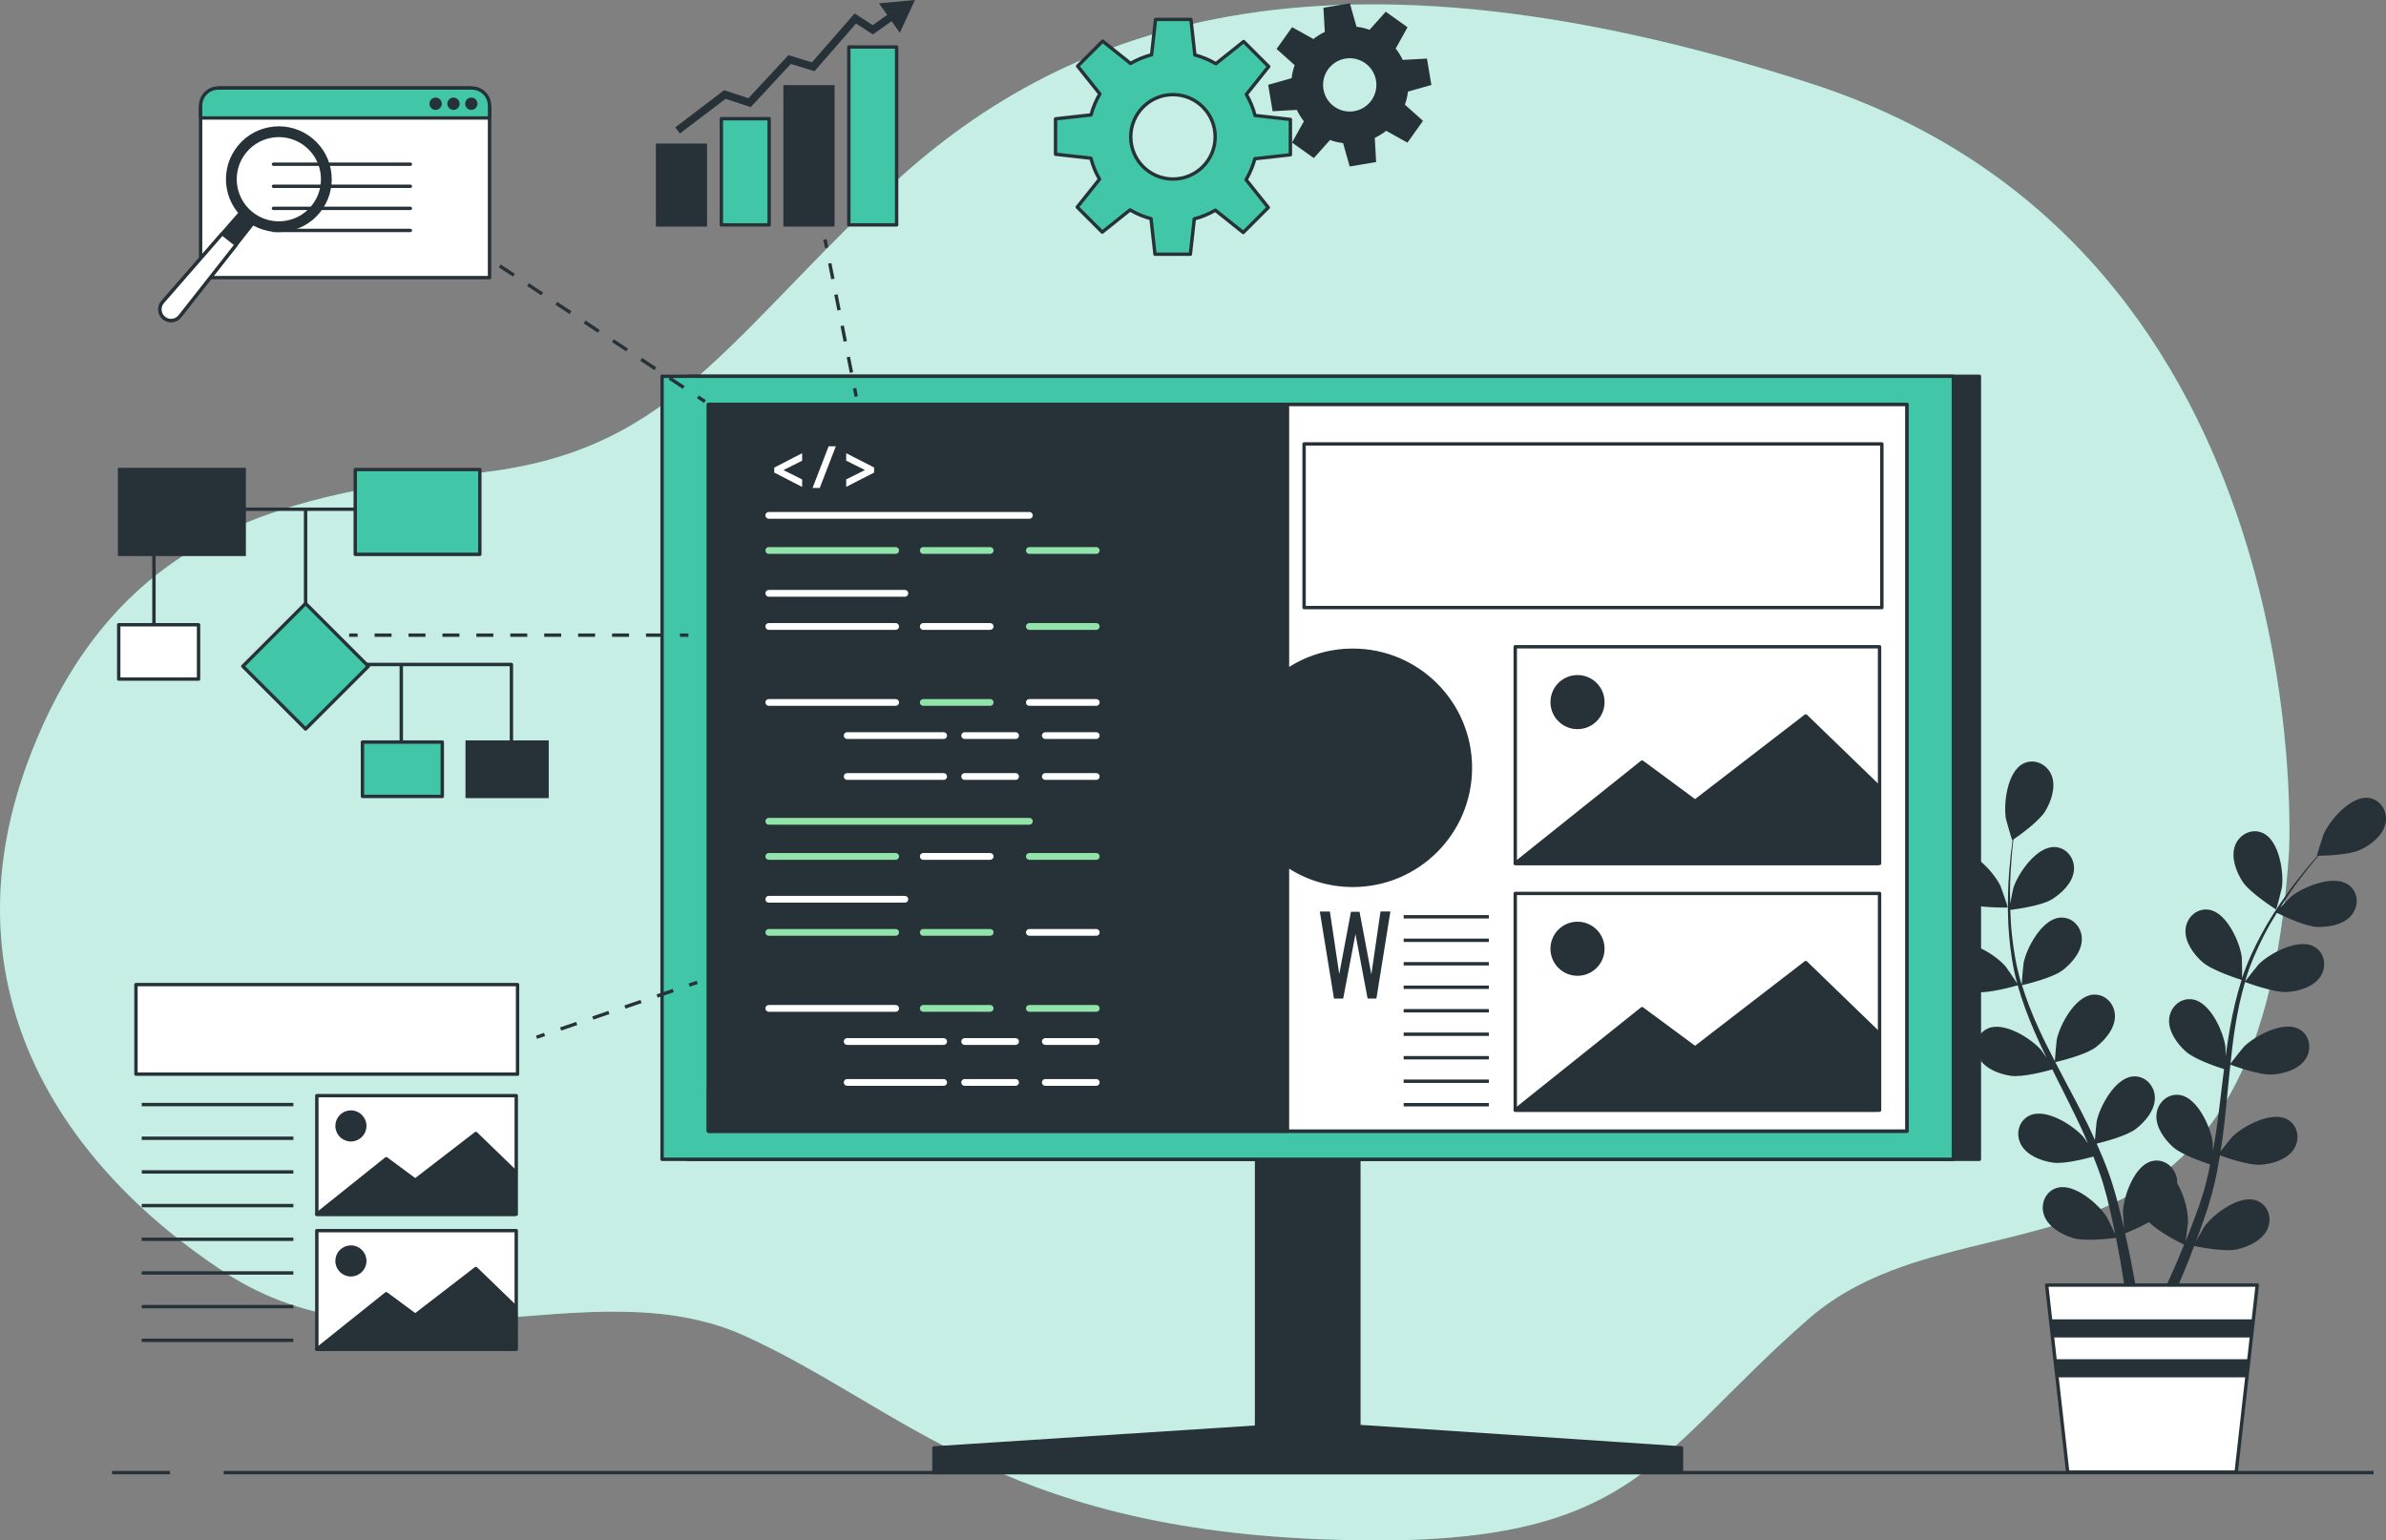 <?xml version="1.0" encoding="UTF-8"?>
<svg xmlns="http://www.w3.org/2000/svg" viewBox="0 0 704.77 455.13">
  <rect x="0" y="0" width="704.77" height="455.13" fill="#808080" stroke="none"/>
  <defs>
    <style>
      .cls-1, .cls-2, .cls-3, .cls-4, .cls-5, .cls-6, .cls-7, .cls-8, .cls-9, .cls-10, .cls-11, .cls-12, .cls-13 {
        stroke: #263238;
      }

      .cls-1, .cls-2, .cls-3, .cls-4, .cls-14, .cls-15 {
        stroke-linecap: round;
      }

      .cls-1, .cls-2, .cls-3, .cls-4, .cls-14, .cls-15, .cls-9, .cls-10 {
        stroke-linejoin: round;
      }

      .cls-1, .cls-16 {
        fill: #41c7a8;
      }

      .cls-2, .cls-7, .cls-10, .cls-17 {
        fill: #263238;
      }

      .cls-3, .cls-18, .cls-19, .cls-9 {
        fill: #fff;
      }

      .cls-4, .cls-5, .cls-14, .cls-15, .cls-6, .cls-8, .cls-11, .cls-12, .cls-13 {
        fill: none;
      }

      .cls-18 {
        opacity: .7;
      }

      .cls-18, .cls-17, .cls-16 {
        stroke-width: 0px;
      }

      .cls-5 {
        stroke-dasharray: 0 5;
      }

      .cls-5, .cls-6, .cls-19, .cls-7, .cls-8, .cls-11, .cls-12, .cls-13 {
        stroke-miterlimit: 10;
      }

      .cls-14 {
        stroke: #92e3a9;
      }

      .cls-14, .cls-15 {
        stroke-width: 2px;
      }

      .cls-15, .cls-19 {
        stroke: #fff;
      }

      .cls-6 {
        stroke-dasharray: 0 0 5.02 5.02;
      }

      .cls-11 {
        stroke-dasharray: 0 0 4.7 4.7;
      }

      .cls-12 {
        stroke-dasharray: 0 0 5.01 5.01;
      }

      .cls-13 {
        stroke-dasharray: 0 0 5.01 5.01;
      }
    </style>
  </defs>
  <g id="Background_Simple" data-name="Background Simple">
    <g>
      <path class="cls-16" d="m676.11,251.74s10-178-141-227c-151-49-227-13-275,33s-64,76-119,82S35.11,155.74,9.11,222.74s7,120,57,153,108-2,154,19c46,21,75,56,169,60s97-23,145-65,133,2,142-138Z"/>
      <path class="cls-18" d="m676.11,251.74s10-178-141-227c-151-49-227-13-275,33s-64,76-119,82S35.11,155.74,9.11,222.74s7,120,57,153,108-2,154,19c46,21,75,56,169,60s97-23,145-65,133,2,142-138Z"/>
    </g>
  </g>
  <g id="Plant">
    <g>
      <g>
        <path class="cls-17" d="m580.21,266.71c3.72,1.63,12.83,1.42,12.84,1.42.09,0-1.96-5.96-2.13-6.32-2-4.18-8.32-11.08-13.46-10.39-3.7.5-5.76,4.21-4.93,7.69.85,3.56,4.51,6.21,7.68,7.59Z"/>
        <path class="cls-17" d="m583.36,293.09c3.86.56,11.99-1.79,12.63-1.98,1.28,4.55,2.97,9.11,4.93,13.64,1.12,2.59,2.32,5.16,3.57,7.72-.74-1.09-1.41-2.05-1.52-2.18-3.03-3.5-10.95-8.49-15.72-6.46-3.44,1.46-4.45,5.58-2.72,8.72,1.76,3.21,5.99,4.8,9.41,5.3,3.47.51,10.44-1.36,12.28-1.88.49.98.96,1.96,1.45,2.94,2.35,4.69,4.72,9.35,6.9,14,.77,1.64,1.47,3.28,2.17,4.92-.66-.96-1.22-1.77-1.32-1.88-3.03-3.5-10.95-8.49-15.72-6.46-3.44,1.46-4.45,5.58-2.72,8.72,1.77,3.21,5.99,4.8,9.41,5.29,3.31.48,9.76-1.18,11.95-1.79.67,1.7,1.35,3.4,1.92,5.08.37,1.15.8,2.24,1.1,3.42.32,1.16.65,2.31.96,3.45.53,2.22,1.09,4.5,1.56,6.67.33,1.51.63,2.96.92,4.41-.75-1.64-2.28-4.82-2.44-5.07-2.46-3.92-9.53-10.05-14.56-8.77-3.62.92-5.24,4.84-4.01,8.21,1.26,3.44,5.19,5.65,8.5,6.66,3.64,1.11,11.71.1,12.72-.04.48,2.41.93,4.76,1.32,6.98.86,4.91,1.52,9.3,2.01,13.02h3.4c-.59-3.85-1.37-8.44-2.39-13.59-.48-2.45-1.04-5.06-1.65-7.73.61-.24,4.05-1.63,7.09-3.34,2.65,2.88,9.46,6.24,10.34,6.67-.93,2.28-1.85,4.48-2.75,6.55-1.88,4.33-3.67,8.17-5.25,11.44h3.68c1.36-3.01,2.85-6.44,4.4-10.24.95-2.31,1.92-4.79,2.89-7.35.98.2,8.96,1.83,12.68.99,3.37-.76,7.46-2.67,8.97-6.01,1.48-3.27.15-7.29-3.39-8.48-4.92-1.65-12.42,3.93-15.17,7.66-.16.22-1.66,2.8-2.57,4.45.39-1.05.78-2.06,1.17-3.15.79-2.14,1.51-4.3,2.29-6.62.34-1.13.68-2.28,1.03-3.43.37-1.14.61-2.39.92-3.59.67-2.81,1.21-5.69,1.69-8.6,1.87.68,8.57,3.01,12.03,2.77,3.45-.24,7.78-1.51,9.78-4.58,1.96-3,1.26-7.19-2.06-8.9-4.61-2.38-12.88,2.01-16.16,5.27-.2.2-2.3,2.81-3.42,4.27.28-1.75.56-3.5.78-5.28.64-5.14,1.12-10.37,1.63-15.58.15-1.6.33-3.19.5-4.78.66.25,8.56,3.19,12.44,2.92,3.45-.24,7.78-1.51,9.78-4.58,1.96-3,1.26-7.19-2.06-8.9-4.61-2.38-12.88,2.01-16.16,5.27-.25.25-3.25,4.01-3.97,5,.37-3.5.77-6.99,1.31-10.42.73-4.72,1.71-9.32,2.99-13.7.31.12,8.54,3.22,12.51,2.94,3.45-.24,7.78-1.51,9.78-4.58,1.96-3,1.26-7.19-2.06-8.9-4.61-2.38-12.88,2.01-16.16,5.27-.26.26-3.49,4.3-4.02,5.08.08-.26.13-.54.21-.8,1.42-4.66,3.39-8.99,5.43-12.96,1.18-2.31,2.44-4.45,3.71-6.5,1.47.74,8.24,4.02,11.85,4.17,3.46.14,7.9-.65,10.22-3.48,2.28-2.77,2.04-7.01-1.07-9.07-4.32-2.87-13.02.58-16.64,3.47-.2.16-2.02,1.98-3.33,3.32.59-.92,1.18-1.88,1.76-2.75,2.17-3.27,4.36-6.13,6.32-8.64,1.13-1.42,2.17-2.68,3.16-3.86,1.82-.03,9.16-.25,12.37-1.76,3.13-1.47,6.71-4.21,7.47-7.8.74-3.51-1.42-7.16-5.13-7.56-5.16-.56-11.29,6.51-13.17,10.74-.16.37-2.05,6.38-1.96,6.38,0,0,.09,0,.11,0-.98,1.11-2.01,2.31-3.11,3.64-2.02,2.48-4.27,5.3-6.52,8.53-2.26,3.23-4.62,6.79-6.76,10.78-2.16,3.99-4.22,8.3-5.78,13.01-.02.05-.03.11-.05.16.03-1.52-.04-5.77-.08-6.1-.6-4.59-4.44-13.12-9.55-14.06-3.67-.68-6.79,2.2-7.08,5.77-.3,3.65,2.35,7.3,4.93,9.61,2.91,2.6,10.99,5.12,11.63,5.32-1.44,4.5-2.55,9.24-3.41,14.09-.5,2.78-.91,5.59-1.29,8.41-.02-1.31-.05-2.49-.07-2.65-.6-4.59-4.45-13.12-9.55-14.06-3.68-.68-6.79,2.2-7.08,5.77-.3,3.65,2.35,7.3,4.93,9.61,2.62,2.34,9.46,4.62,11.28,5.2-.13,1.08-.28,2.17-.41,3.25-.62,5.21-1.22,10.4-1.96,15.48-.26,1.79-.58,3.54-.9,5.3-.02-1.17-.04-2.15-.06-2.3-.6-4.59-4.45-13.12-9.55-14.06-3.68-.68-6.79,2.2-7.08,5.77-.3,3.65,2.35,7.3,4.93,9.61,2.5,2.23,8.8,4.4,10.95,5.1-.38,1.79-.75,3.58-1.2,5.3-.33,1.16-.57,2.31-.97,3.46-.37,1.15-.74,2.28-1.1,3.41-.78,2.14-1.57,4.36-2.38,6.43-.55,1.44-1.11,2.81-1.66,4.19.28-1.78.76-5.27.76-5.57.07-3.08-1.02-8.08-3.2-11.6.01-.45-.01-.91-.08-1.36-.57-3.54-3.9-6.17-7.51-5.21-5.01,1.33-8.19,10.13-8.43,14.76-.01.27.16,3.25.31,5.13-.25-1.09-.48-2.15-.76-3.27-.53-2.22-1.12-4.41-1.74-6.78-.34-1.13-.69-2.27-1.04-3.43-.32-1.15-.81-2.33-1.21-3.51-.99-2.71-2.13-5.41-3.33-8.1,1.94-.47,8.81-2.22,11.56-4.33,2.75-2.11,5.66-5.55,5.63-9.21-.03-3.59-2.91-6.69-6.63-6.29-5.16.56-9.63,8.78-10.57,13.31-.06.28-.36,3.61-.5,5.45-.74-1.61-1.46-3.23-2.26-4.84-2.3-4.64-4.78-9.27-7.23-13.9-.75-1.42-1.48-2.84-2.22-4.26.69-.16,8.9-2.06,11.99-4.43,2.74-2.11,5.66-5.55,5.63-9.21-.03-3.58-2.91-6.69-6.63-6.28-5.16.56-9.63,8.78-10.57,13.31-.07.34-.5,5.13-.55,6.36-1.62-3.13-3.21-6.26-4.66-9.41-1.99-4.34-3.71-8.72-5.06-13.08.32-.07,8.9-2.02,12.06-4.45,2.75-2.11,5.66-5.55,5.63-9.21-.02-3.59-2.91-6.69-6.63-6.28-5.16.56-9.63,8.78-10.57,13.31-.07.36-.54,5.51-.55,6.45-.08-.26-.19-.52-.27-.78-1.38-4.67-2.14-9.37-2.62-13.81-.29-2.58-.42-5.05-.5-7.47,1.63-.2,9.09-1.19,12.18-3.06,2.96-1.79,6.23-4.9,6.61-8.54.37-3.57-2.16-6.97-5.9-6.98-5.19,0-10.54,7.67-11.97,12.07-.08.24-.6,2.76-.95,4.61-.02-1.09-.06-2.22-.05-3.26,0-3.92.25-7.51.5-10.69.15-1.81.33-3.44.51-4.96,1.5-1.03,7.5-5.27,9.35-8.29,1.8-2.95,3.27-7.22,1.93-10.62-1.32-3.34-5.13-5.19-8.45-3.47-4.61,2.38-5.82,11.66-5.06,16.23.07.39,1.81,6.45,1.89,6.4,0,0,.07-.05.09-.06-.2,1.46-.4,3.03-.59,4.75-.32,3.18-.64,6.78-.74,10.71-.1,3.93-.1,8.21.3,12.72.4,4.52,1.05,9.25,2.36,14.04.01.05.04.11.05.16-.82-1.28-3.22-4.79-3.43-5.04-3.03-3.5-10.95-8.49-15.72-6.46-3.44,1.46-4.45,5.58-2.72,8.72,1.76,3.21,5.99,4.8,9.41,5.29Z"/>
        <path class="cls-17" d="m672.31,268.72c.08.05,1.66-6.05,1.71-6.45.64-4.59-.82-13.83-5.5-16.09-3.36-1.63-7.13.33-8.35,3.7-1.25,3.44.33,7.66,2.22,10.57,2.21,3.41,9.91,8.26,9.92,8.27Z"/>
      </g>
      <polygon class="cls-3" points="660.52 434.95 610.75 434.95 604.53 379.68 666.74 379.68 660.52 434.95"/>
      <g>
        <polygon class="cls-17" points="605.67 389.8 606.27 395.16 665 395.16 665.6 389.8 605.67 389.8"/>
        <polygon class="cls-17" points="663.67 406.94 664.27 401.59 606.99 401.59 607.6 406.94 663.67 406.94"/>
      </g>
    </g>
  </g>
  <g id="Device">
    <g>
      <rect class="cls-2" x="371.16" y="312.3" width="30.22" height="121.93"/>
      <rect class="cls-2" x="203.24" y="111.17" width="381.42" height="231.35"/>
      <rect class="cls-1" x="195.56" y="111.17" width="381.42" height="231.35"/>
      <g>
        <rect class="cls-3" x="209.3" y="119.51" width="353.93" height="214.68"/>
        <rect class="cls-3" x="209.3" y="321.26" width="353.93" height="12.93"/>
      </g>
      <polygon class="cls-2" points="387.92 420.56 275.87 427.8 275.87 435.09 496.67 435.09 496.67 427.8 387.92 420.56"/>
      <rect class="cls-3" x="209.3" y="119.51" width="353.93" height="214.68"/>
    </g>
  </g>
  <g id="Icon_5" data-name="Icon 5">
    <g>
      <line class="cls-5" x1="332.84" y1="70.27" x2="302.49" y2="116.28"/>
      <g>
        <path class="cls-1" d="m381.15,45.73v-10.45l-10.44-1.16c-.57-2.21-1.44-4.29-2.56-6.22l6.59-8.24-7.39-7.39-8.21,6.56c-1.92-1.13-4-2.01-6.2-2.6l-1.17-10.49h-10.45l-1.16,10.44c-2.21.57-4.29,1.44-6.22,2.56l-8.24-6.59-7.39,7.39,6.56,8.21c-1.13,1.92-2.01,4-2.6,6.2l-10.49,1.17v10.45l10.44,1.16c.57,2.21,1.44,4.29,2.56,6.22l-6.59,8.24,7.39,7.39,8.21-6.56c1.92,1.13,4,2.01,6.2,2.6l1.17,10.49h10.45l1.16-10.44c2.21-.57,4.29-1.44,6.22-2.56l8.24,6.59,7.39-7.39-6.56-8.21c1.13-1.92,2.01-4,2.6-6.2l10.49-1.17Zm-34.68,7.17c-6.89,0-12.47-5.58-12.47-12.47s5.58-12.47,12.47-12.47,12.47,5.58,12.47,12.47-5.58,12.47-12.47,12.47Z"/>
        <path class="cls-7" d="m422.23,24.75l-1.16-6.92-7.04.39c-.62-1.4-1.43-2.68-2.38-3.83l3.45-6.19-5.71-4.07-4.71,5.26c-1.4-.53-2.87-.89-4.39-1.03l-1.93-6.81-6.92,1.16.39,7.04c-1.4.62-2.68,1.43-3.83,2.38l-6.19-3.45-4.07,5.71,5.26,4.71c-.53,1.4-.89,2.87-1.03,4.39l-6.81,1.93,1.16,6.92,7.04-.39c.62,1.4,1.43,2.68,2.38,3.83l-3.45,6.19,5.71,4.07,4.71-5.26c1.4.53,2.87.89,4.39,1.03l1.93,6.81,6.92-1.16-.39-7.04c1.4-.62,2.68-1.43,3.83-2.38l6.19,3.45,4.07-5.71-5.26-4.71c.53-1.4.89-2.87,1.03-4.39l6.81-1.93Zm-22.17,8.59c-4.56.76-8.88-2.32-9.64-6.88-.76-4.56,2.32-8.88,6.88-9.64,4.56-.76,8.88,2.32,9.64,6.88.76,4.56-2.32,8.88-6.88,9.64Z"/>
      </g>
    </g>
  </g>
  <g id="Icon_4" data-name="Icon 4">
    <g>
      <g>
        <line class="cls-8" x1="243.68" y1="70.75" x2="244.17" y2="73.2"/>
        <line class="cls-11" x1="245.09" y1="77.81" x2="251.96" y2="112.39"/>
        <line class="cls-8" x1="252.42" y1="114.7" x2="252.91" y2="117.15"/>
      </g>
      <g>
        <g>
          <rect class="cls-1" x="250.72" y="13.89" width="14.12" height="52.57" transform="translate(515.56 80.34) rotate(180)"/>
          <rect class="cls-7" x="231.89" y="25.66" width="14.12" height="40.8" transform="translate(477.9 92.11) rotate(180)"/>
          <rect class="cls-1" x="213.06" y="35.07" width="14.12" height="31.38" transform="translate(440.25 101.52) rotate(180)"/>
          <rect class="cls-7" x="194.24" y="42.92" width="14.12" height="23.54" transform="translate(402.59 109.37) rotate(180)"/>
        </g>
        <g>
          <polygon class="cls-17" points="200.84 39.44 199.46 37.63 213.9 26.65 221.06 29.03 232.88 16.3 239.83 18.42 252.44 3.97 257.78 7.43 263.32 3.5 264.64 5.36 257.84 10.17 252.86 6.95 240.58 21.03 233.58 18.9 221.73 31.66 214.32 29.19 200.84 39.44"/>
          <polygon class="cls-17" points="265.79 9.69 270.25 0 259.63 .98 265.79 9.69"/>
        </g>
      </g>
    </g>
  </g>
  <g id="Icon_3" data-name="Icon 3">
    <g>
      <g>
        <line class="cls-8" x1="132.99" y1="68.88" x2="135.07" y2="70.26"/>
        <line class="cls-13" x1="139.25" y1="73.03" x2="204.06" y2="115.87"/>
        <line class="cls-8" x1="206.15" y1="117.26" x2="208.23" y2="118.63"/>
      </g>
      <g>
        <g>
          <path class="cls-3" d="m65.62,26h72.6c3.52,0,6.38,2.86,6.38,6.38v49.65H59.25v-49.65c0-3.52,2.86-6.38,6.38-6.38Z"/>
          <g>
            <line class="cls-4" x1="80.78" y1="48.52" x2="121.21" y2="48.52"/>
            <line class="cls-4" x1="80.78" y1="55.04" x2="121.21" y2="55.04"/>
            <line class="cls-4" x1="80.78" y1="61.56" x2="121.21" y2="61.56"/>
            <line class="cls-4" x1="80.78" y1="68.08" x2="121.21" y2="68.08"/>
          </g>
          <path class="cls-1" d="m144.6,34.85v-3.63c0-2.88-2.34-5.22-5.22-5.22h-74.91c-2.88,0-5.22,2.34-5.22,5.22v3.63h85.35Z"/>
          <path class="cls-2" d="m130,30.65c0-.73-.59-1.32-1.32-1.32s-1.32.59-1.32,1.32.59,1.32,1.32,1.32,1.32-.59,1.32-1.32Z"/>
          <path class="cls-2" d="m135.27,30.65c0-.73-.59-1.32-1.32-1.32s-1.32.59-1.32,1.32.59,1.32,1.32,1.32,1.32-.59,1.32-1.32Z"/>
          <path class="cls-2" d="m140.54,30.65c0-.73-.59-1.32-1.32-1.32s-1.32.59-1.32,1.32.59,1.32,1.32,1.32,1.32-.59,1.32-1.32Z"/>
        </g>
        <g>
          <path class="cls-10" d="m48.42,93.94h0c-1.43-1.19-1.6-3.32-.37-4.72l23.97-27.5,3.66,3.03-22.56,28.68c-1.14,1.47-3.27,1.7-4.71.51Z"/>
          <path class="cls-9" d="m65.64,69.04l-17.59,20.19c-1.23,1.4-1.06,3.53.37,4.72,1.43,1.19,3.56.95,4.71-.51l16.64-21.15-4.13-3.24Z"/>
          <path class="cls-10" d="m92.01,41.3c-6.43-5.33-15.97-4.43-21.29,2-5.33,6.43-4.43,15.97,2,21.29,6.43,5.33,15.97,4.43,21.29-2,5.33-6.43,4.43-15.97-2-21.29Zm-17.9,21.62c-5.5-4.56-6.27-12.72-1.71-18.22,4.56-5.5,12.72-6.27,18.22-1.71,5.5,4.56,6.27,12.72,1.71,18.22-4.56,5.5-12.72,6.27-18.22,1.71Z"/>
        </g>
      </g>
    </g>
  </g>
  <g id="Icon_2" data-name="Icon 2">
    <g>
      <g>
        <line class="cls-8" x1="103.13" y1="187.66" x2="105.63" y2="187.66"/>
        <line class="cls-12" x1="110.65" y1="187.66" x2="198.32" y2="187.66"/>
        <line class="cls-8" x1="200.83" y1="187.66" x2="203.33" y2="187.66"/>
      </g>
      <g>
        <line class="cls-4" x1="62" y1="150.45" x2="118.53" y2="150.45"/>
        <line class="cls-4" x1="90.26" y1="178.3" x2="90.26" y2="150.45"/>
        <line class="cls-4" x1="45.47" y1="157.38" x2="45.47" y2="192.61"/>
        <polyline class="cls-4" points="99.86 196.32 151.06 196.32 151.06 227.28"/>
        <line class="cls-4" x1="118.53" y1="196.85" x2="118.53" y2="226.71"/>
        <rect class="cls-7" x="35.33" y="138.72" width="36.8" height="25.07"/>
        <rect class="cls-1" x="104.93" y="138.72" width="36.8" height="25.07"/>
        <rect class="cls-1" x="107.06" y="219.25" width="23.58" height="16.06"/>
        <rect class="cls-3" x="35.07" y="184.58" width="23.58" height="16.06"/>
        <rect class="cls-7" x="138" y="219.25" width="23.58" height="16.06"/>
        <rect class="cls-1" x="77.15" y="183.73" width="26.23" height="26.23" transform="translate(-112.75 121.48) rotate(-45)"/>
      </g>
    </g>
  </g>
  <g id="Icon_1" data-name="Icon 1">
    <g>
      <g>
        <line class="cls-8" x1="158.48" y1="306.45" x2="160.85" y2="305.64"/>
        <line class="cls-6" x1="165.6" y1="304.02" x2="201.2" y2="291.86"/>
        <line class="cls-8" x1="203.57" y1="291.05" x2="205.94" y2="290.25"/>
      </g>
      <g>
        <rect class="cls-3" x="40.16" y="290.9" width="112.71" height="26.47"/>
        <g>
          <rect class="cls-3" x="93.58" y="323.71" width="58.91" height="35.05"/>
          <polygon class="cls-2" points="93.58 358.76 114.09 342.35 122.66 348.69 140.56 334.89 152.12 346.08 152.12 358.76 93.58 358.76"/>
          <circle class="cls-2" cx="103.65" cy="332.66" r="4.1"/>
        </g>
        <g>
          <rect class="cls-3" x="93.58" y="363.6" width="58.91" height="35.05"/>
          <polygon class="cls-2" points="93.58 398.65 114.09 382.24 122.66 388.58 140.56 374.79 152.12 385.97 152.12 398.65 93.58 398.65"/>
          <circle class="cls-2" cx="103.65" cy="372.55" r="4.1"/>
        </g>
        <line class="cls-8" x1="41.87" y1="326.35" x2="86.65" y2="326.35"/>
        <line class="cls-8" x1="41.87" y1="336.3" x2="86.65" y2="336.3"/>
        <line class="cls-8" x1="41.87" y1="346.25" x2="86.65" y2="346.25"/>
        <line class="cls-8" x1="41.87" y1="356.2" x2="86.65" y2="356.2"/>
        <line class="cls-8" x1="41.87" y1="366.15" x2="86.65" y2="366.15"/>
        <line class="cls-8" x1="41.87" y1="376.1" x2="86.65" y2="376.1"/>
        <line class="cls-8" x1="41.87" y1="386.05" x2="86.65" y2="386.05"/>
        <line class="cls-8" x1="41.87" y1="396" x2="86.65" y2="396"/>
      </g>
    </g>
  </g>
  <g id="Screen_2" data-name="Screen 2">
    <g>
      <rect class="cls-3" x="385.2" y="131.16" width="170.66" height="48.35"/>
      <g>
        <rect class="cls-3" x="447.57" y="191.09" width="107.61" height="64.02"/>
        <polygon class="cls-2" points="447.57 255.11 485.03 225.15 500.69 236.72 533.38 211.53 554.49 231.96 554.49 255.11 447.57 255.11"/>
        <path class="cls-2" d="m473.45,207.44c0,4.14-3.35,7.49-7.49,7.49s-7.49-3.35-7.49-7.49,3.35-7.49,7.49-7.49,7.49,3.35,7.49,7.49Z"/>
      </g>
      <g>
        <rect class="cls-3" x="447.57" y="263.97" width="107.61" height="64.02"/>
        <polygon class="cls-2" points="447.57 327.98 485.03 298.02 500.69 309.6 533.38 284.4 554.49 304.83 554.49 327.98 447.57 327.98"/>
        <path class="cls-2" d="m473.45,280.31c0,4.14-3.35,7.49-7.49,7.49s-7.49-3.35-7.49-7.49,3.35-7.49,7.49-7.49,7.49,3.35,7.49,7.49Z"/>
      </g>
      <g>
        <path class="cls-17" d="m394.03,295.03l-4.19-25.72h2.98l2.76,18.48,3.46-18.39h2.54l3.49,18.48,2.7-18.58h2.92l-4.13,25.72h-2.6l-3.59-19.05-3.62,19.05h-2.73Z"/>
        <line class="cls-8" x1="414.61" y1="270.87" x2="439.77" y2="270.87"/>
        <line class="cls-8" x1="414.61" y1="277.81" x2="439.77" y2="277.81"/>
        <line class="cls-8" x1="414.61" y1="284.75" x2="439.77" y2="284.75"/>
        <line class="cls-8" x1="414.61" y1="291.69" x2="439.77" y2="291.69"/>
        <line class="cls-8" x1="414.61" y1="298.63" x2="439.77" y2="298.63"/>
        <line class="cls-8" x1="414.61" y1="305.57" x2="439.77" y2="305.57"/>
        <line class="cls-8" x1="414.61" y1="312.51" x2="439.77" y2="312.51"/>
        <line class="cls-8" x1="414.61" y1="319.45" x2="439.77" y2="319.45"/>
        <line class="cls-8" x1="414.61" y1="326.39" x2="439.77" y2="326.39"/>
      </g>
    </g>
  </g>
  <g id="Screen_1" data-name="Screen 1">
    <g>
      <path class="cls-2" d="m399.59,192.12c-7.14,0-13.78,2.16-19.3,5.85v-78.46h-170.99v214.68h170.99v-78.46c5.52,3.7,12.16,5.85,19.3,5.85,19.18,0,34.73-15.55,34.73-34.73s-15.55-34.73-34.73-34.73Z"/>
      <g>
        <g>
          <g>
            <line class="cls-15" x1="227.09" y1="152.27" x2="304.05" y2="152.27"/>
            <line class="cls-15" x1="227.09" y1="175.3" x2="267.27" y2="175.3"/>
            <g>
              <line class="cls-14" x1="227.09" y1="162.64" x2="264.55" y2="162.64"/>
              <line class="cls-14" x1="272.72" y1="162.64" x2="292.47" y2="162.64"/>
              <line class="cls-14" x1="304.05" y1="162.64" x2="323.8" y2="162.64"/>
            </g>
            <g>
              <line class="cls-15" x1="227.09" y1="185.09" x2="264.55" y2="185.09"/>
              <line class="cls-15" x1="272.72" y1="185.09" x2="292.47" y2="185.09"/>
              <line class="cls-14" x1="304.05" y1="185.09" x2="323.8" y2="185.09"/>
            </g>
            <g>
              <line class="cls-15" x1="227.09" y1="207.54" x2="264.55" y2="207.54"/>
              <line class="cls-14" x1="272.72" y1="207.54" x2="292.47" y2="207.54"/>
              <line class="cls-15" x1="304.05" y1="207.54" x2="323.8" y2="207.54"/>
            </g>
            <g>
              <line class="cls-15" x1="250.24" y1="217.33" x2="278.73" y2="217.33"/>
              <line class="cls-15" x1="284.95" y1="217.33" x2="299.97" y2="217.33"/>
              <line class="cls-15" x1="308.77" y1="217.33" x2="323.8" y2="217.33"/>
            </g>
            <g>
              <line class="cls-15" x1="250.24" y1="229.42" x2="278.73" y2="229.42"/>
              <line class="cls-15" x1="284.95" y1="229.42" x2="299.97" y2="229.42"/>
              <line class="cls-15" x1="308.77" y1="229.42" x2="323.8" y2="229.42"/>
            </g>
          </g>
          <g>
            <line class="cls-14" x1="227.09" y1="242.66" x2="304.05" y2="242.66"/>
            <line class="cls-15" x1="227.09" y1="265.69" x2="267.27" y2="265.69"/>
            <g>
              <line class="cls-14" x1="227.09" y1="253.03" x2="264.55" y2="253.03"/>
              <line class="cls-15" x1="272.72" y1="253.03" x2="292.47" y2="253.03"/>
              <line class="cls-14" x1="304.05" y1="253.03" x2="323.8" y2="253.03"/>
            </g>
            <g>
              <line class="cls-14" x1="227.09" y1="275.48" x2="264.55" y2="275.48"/>
              <line class="cls-14" x1="272.72" y1="275.48" x2="292.47" y2="275.48"/>
              <line class="cls-15" x1="304.05" y1="275.48" x2="323.8" y2="275.48"/>
            </g>
            <g>
              <line class="cls-15" x1="227.09" y1="297.93" x2="264.55" y2="297.93"/>
              <line class="cls-14" x1="272.72" y1="297.93" x2="292.47" y2="297.93"/>
              <line class="cls-14" x1="304.05" y1="297.93" x2="323.8" y2="297.93"/>
            </g>
            <g>
              <line class="cls-15" x1="250.24" y1="307.72" x2="278.73" y2="307.72"/>
              <line class="cls-15" x1="284.95" y1="307.72" x2="299.97" y2="307.72"/>
              <line class="cls-15" x1="308.77" y1="307.72" x2="323.8" y2="307.72"/>
            </g>
            <g>
              <line class="cls-15" x1="250.24" y1="319.81" x2="278.73" y2="319.81"/>
              <line class="cls-15" x1="284.95" y1="319.81" x2="299.97" y2="319.81"/>
              <line class="cls-15" x1="308.77" y1="319.81" x2="323.8" y2="319.81"/>
            </g>
          </g>
        </g>
        <g>
          <path class="cls-19" d="m229.19,138.46l7.24-3.73v1.08l-6.1,3.06v.03l6.1,3.06v1.08l-7.24-3.73v-.84Z"/>
          <path class="cls-19" d="m240.75,143.66l4.35-11.31h1.06l-4.37,11.31h-1.04Z"/>
          <path class="cls-19" d="m257.69,139.32l-7.24,3.71v-1.08l6.14-3.06v-.03l-6.14-3.06v-1.08l7.24,3.71v.87Z"/>
        </g>
      </g>
    </g>
  </g>
  <g id="Table">
    <g>
      <line class="cls-8" x1="66.08" y1="435.09" x2="701.11" y2="435.09"/>
      <line class="cls-8" x1="33.11" y1="435.09" x2="50.2" y2="435.09"/>
    </g>
  </g>
</svg>